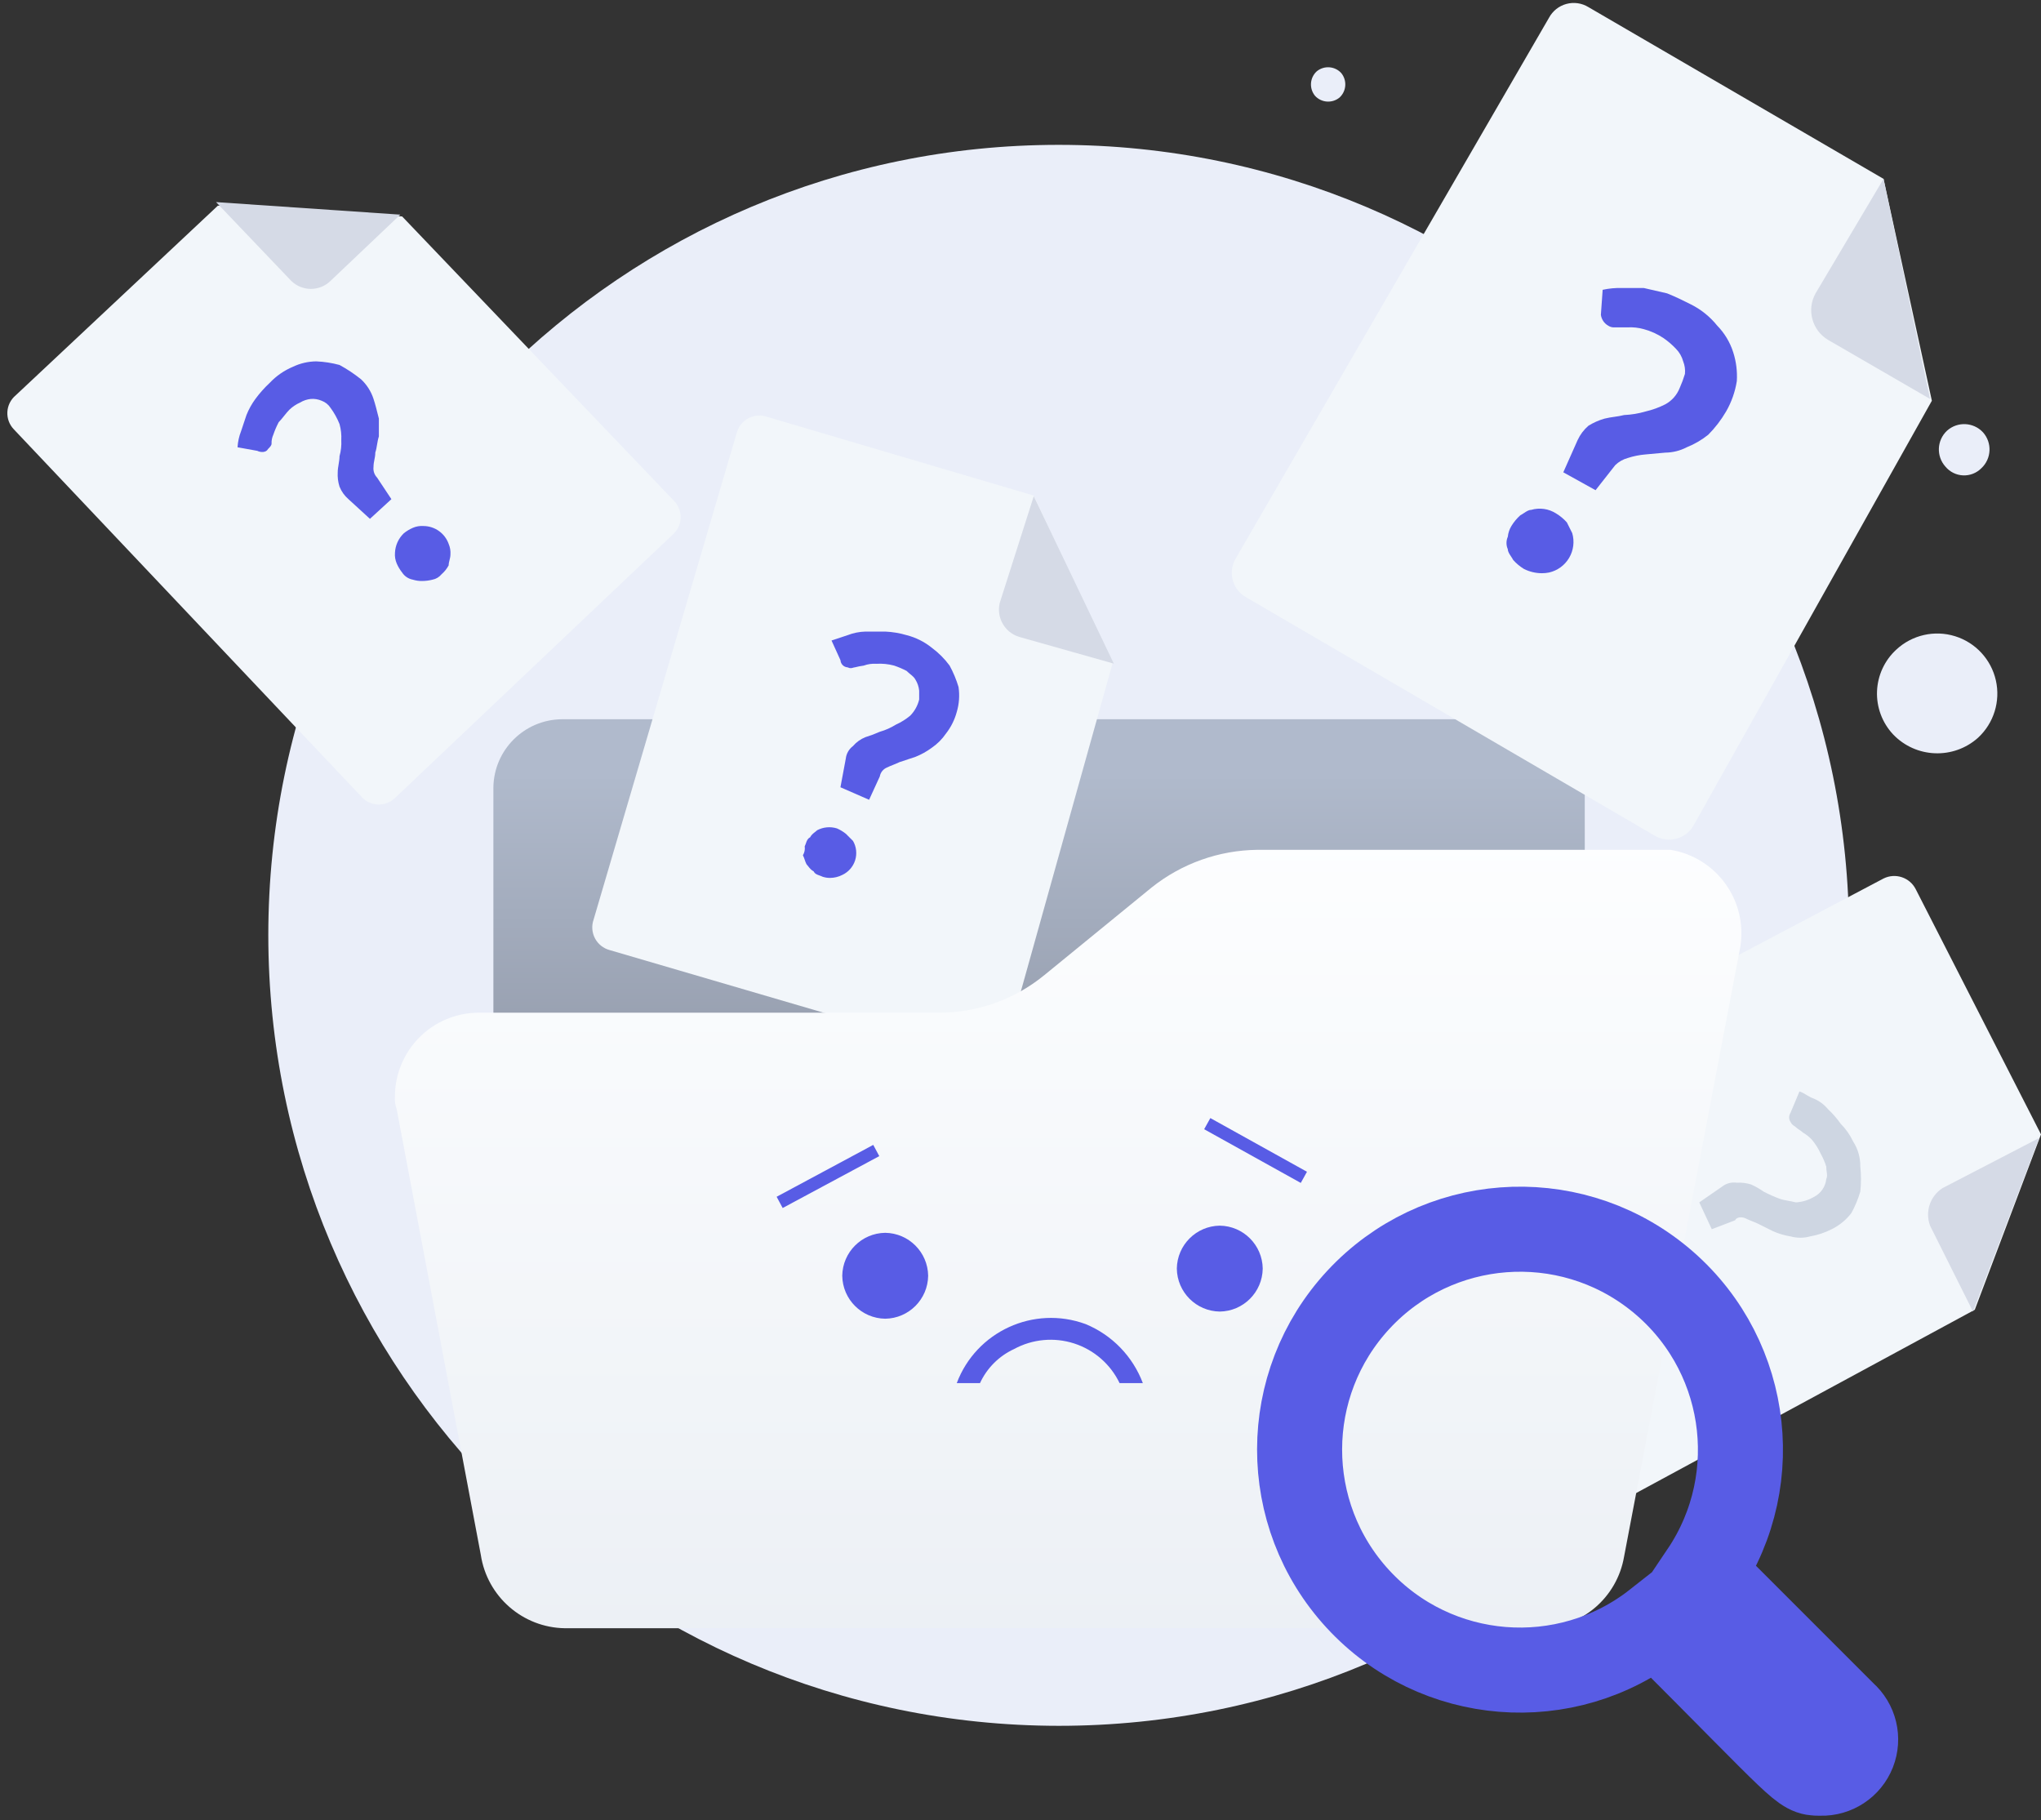 <svg width="240" height="214" viewBox="0 0 240 214" fill="none" xmlns="http://www.w3.org/2000/svg">
<rect x="0" y="0" width="240" height="214" fill="#333333" stroke="none"/>
<path d="M124.49 202.911C175.819 202.911 217.43 161.3 217.43 109.971C217.43 58.642 175.819 17.031 124.49 17.031C73.161 17.031 31.55 58.642 31.55 109.971C31.592 161.283 73.178 202.869 124.49 202.911Z" fill="#EAEEF9"/>
<path d="M66.011 84.565H178.358C182.745 84.637 186.283 88.178 186.352 92.565V163.465C186.28 167.85 182.743 171.387 178.358 171.459H66.011C61.626 171.387 58.089 167.85 58.017 163.465V92.565C58.086 88.178 61.624 84.637 66.011 84.565Z" fill="url(#paint0_linear_0_4291)"/>
<path d="M232.6 86.737C234.453 85.022 235.25 82.449 234.691 79.987C234.132 77.525 232.302 75.548 229.89 74.801C227.479 74.054 224.852 74.65 222.999 76.365C221.612 77.632 220.791 79.401 220.718 81.278C220.646 83.154 221.329 84.982 222.614 86.351C225.294 89.152 229.712 89.323 232.6 86.737Z" fill="#EAEEF9"/>
<path d="M232.986 55.052C234.189 53.931 234.274 52.053 233.177 50.828C232.056 49.624 230.179 49.538 228.953 50.635C227.748 51.756 227.662 53.635 228.76 54.861C229.274 55.481 230.026 55.856 230.831 55.892C231.635 55.929 232.418 55.624 232.986 55.052Z" fill="#EAEEF9"/>
<path d="M157.52 11.463C158.338 10.706 158.421 9.441 157.71 8.582C156.953 7.764 155.69 7.68 154.831 8.389C154.011 9.146 153.926 10.412 154.638 11.271C155.395 12.091 156.661 12.175 157.52 11.463Z" fill="#EAEEF9"/>
<path d="M227.167 47.117L199.186 96.977C198.758 97.778 198.019 98.367 197.143 98.606C196.267 98.845 195.331 98.712 194.556 98.239L146.59 70.258C145.789 69.831 145.2 69.092 144.961 68.217C144.722 67.341 144.854 66.406 145.326 65.631L182.143 2.094C182.571 1.293 183.31 0.703 184.186 0.464C185.062 0.225 185.998 0.358 186.773 0.831L221.486 21.031L227.167 47.117Z" fill="#F2F6FA"/>
<path d="M221.484 21.028L213.491 34.492C212.421 36.413 213.074 38.837 214.963 39.962L226.955 46.905" fill="#D5DAE6"/>
<path fill-rule="evenodd" clip-rule="evenodd" d="M185.511 51.745L183.828 55.531L187.62 57.634L189.934 54.69C190.346 54.288 190.853 53.999 191.408 53.848C192.089 53.627 192.794 53.486 193.508 53.428L195.824 53.217C196.703 53.208 197.567 52.992 198.347 52.586C199.256 52.222 200.107 51.725 200.872 51.113C201.685 50.294 202.391 49.374 202.972 48.377C203.608 47.272 204.035 46.06 204.233 44.8C204.301 43.661 204.159 42.52 203.813 41.433C203.438 40.247 202.789 39.166 201.919 38.278C201.065 37.216 199.987 36.354 198.763 35.755C197.923 35.333 197.081 34.913 196.029 34.491C195.606 34.385 195.131 34.28 194.655 34.175C194.184 34.071 193.713 33.967 193.293 33.862H190.77C189.993 33.836 189.216 33.907 188.456 34.073L188.247 37.017C188.319 37.544 188.628 38.009 189.087 38.278C189.333 38.446 189.632 38.521 189.928 38.489H191.401C192.039 38.455 192.678 38.526 193.293 38.7C194.117 38.921 194.9 39.276 195.609 39.75C196.143 40.118 196.637 40.542 197.081 41.014C197.483 41.424 197.773 41.931 197.923 42.486C198.11 42.953 198.182 43.459 198.132 43.96C197.958 44.534 197.748 45.096 197.503 45.643C197.181 46.452 196.585 47.122 195.82 47.537C195.085 47.91 194.307 48.192 193.504 48.378C192.683 48.619 191.836 48.76 190.981 48.798C190.56 48.904 190.192 48.956 189.824 49.009C189.456 49.062 189.088 49.114 188.667 49.22C187.999 49.411 187.362 49.694 186.773 50.062C186.238 50.527 185.808 51.101 185.511 51.745ZM177.937 65.84C178.303 66.251 178.728 66.605 179.198 66.892C179.852 67.221 180.574 67.393 181.306 67.396C181.588 67.396 181.87 67.369 182.147 67.314C183.14 67.091 183.997 66.466 184.514 65.59C185.031 64.713 185.163 63.661 184.878 62.684C184.667 62.264 184.456 61.843 184.247 61.421C183.881 61.01 183.455 60.656 182.985 60.37C182.111 59.809 181.036 59.656 180.04 59.95C179.758 59.95 179.476 60.138 179.195 60.325C179.055 60.418 178.916 60.511 178.777 60.581C178.366 60.947 178.012 61.372 177.726 61.842C177.492 62.225 177.348 62.656 177.304 63.103C177.095 63.572 177.095 64.108 177.304 64.577C177.304 64.858 177.492 65.14 177.68 65.421C177.773 65.561 177.867 65.701 177.937 65.84Z" fill="#585CE5"/>
<path d="M47.287 25.448L79.268 58.899C79.797 59.445 80.074 60.186 80.034 60.945C79.994 61.704 79.64 62.412 79.057 62.899L46.445 93.822C45.899 94.35 45.158 94.627 44.399 94.587C43.641 94.547 42.933 94.193 42.445 93.611L1.632 50.484C1.103 49.938 0.826 49.197 0.866 48.438C0.906 47.679 1.26 46.971 1.843 46.484L25.617 24.184L47.287 25.448Z" fill="#F2F6FA"/>
<path d="M25.406 23.762L34.242 33.019C35.526 34.283 37.588 34.283 38.872 33.019L47.072 25.236" fill="#D5DAE6"/>
<path fill-rule="evenodd" clip-rule="evenodd" d="M39.924 57.216C40.15 57.784 40.511 58.289 40.974 58.688L43.501 61.002L46.024 58.688L44.342 56.154C44.019 55.818 43.864 55.354 43.922 54.891C43.922 54.576 43.974 54.313 44.026 54.05C44.079 53.787 44.131 53.524 44.131 53.208C44.237 52.891 44.29 52.574 44.342 52.257C44.395 51.943 44.447 51.628 44.551 51.314V49.214C44.342 48.374 44.131 47.531 43.922 46.9C43.636 46.017 43.128 45.221 42.448 44.588C41.658 43.956 40.813 43.394 39.924 42.91C39.031 42.667 38.113 42.526 37.188 42.488C36.241 42.496 35.308 42.712 34.454 43.119C33.419 43.552 32.487 44.197 31.718 45.013C31.098 45.59 30.534 46.223 30.032 46.905C29.604 47.488 29.252 48.123 28.983 48.794C28.904 49.031 28.825 49.268 28.745 49.505C28.614 49.9 28.482 50.295 28.35 50.688C28.112 51.296 27.971 51.937 27.932 52.588L30.25 53.006C30.672 53.217 31.303 53.217 31.514 52.795C31.725 52.586 31.932 52.375 31.932 52.164C31.916 51.803 31.987 51.442 32.138 51.113C32.31 50.607 32.522 50.115 32.771 49.641C32.98 49.431 33.189 49.17 33.398 48.908C33.61 48.644 33.821 48.38 34.032 48.169C34.4 47.817 34.827 47.532 35.293 47.327C35.677 47.093 36.108 46.949 36.556 46.905C36.988 46.872 37.421 46.944 37.819 47.116C38.252 47.274 38.622 47.57 38.871 47.958C39.3 48.542 39.654 49.179 39.923 49.852C40.096 50.468 40.166 51.108 40.132 51.746C40.166 52.384 40.096 53.024 39.924 53.639C39.924 53.953 39.871 54.269 39.819 54.584C39.766 54.9 39.713 55.215 39.713 55.531C39.679 56.101 39.75 56.672 39.924 57.216ZM47.286 67.313C47.573 67.755 48.03 68.059 48.549 68.154C48.898 68.263 49.262 68.316 49.628 68.31C50.045 68.308 50.46 68.255 50.864 68.152C51.278 68.073 51.65 67.85 51.916 67.523C52.259 67.227 52.544 66.87 52.758 66.47C52.758 66.261 52.81 66.051 52.862 65.841C52.915 65.63 52.967 65.419 52.967 65.209C53 64.778 52.928 64.344 52.758 63.946C52.312 62.698 51.136 61.86 49.811 61.846C49.38 61.813 48.947 61.885 48.55 62.057C48.173 62.22 47.819 62.432 47.498 62.688C46.86 63.292 46.482 64.121 46.444 64.998C46.41 65.43 46.483 65.864 46.655 66.261C46.818 66.638 47.03 66.992 47.286 67.313Z" fill="#585CE5"/>
<path d="M130.811 78.043L118.398 122.435C118.199 123.177 117.7 123.802 117.022 124.161C116.343 124.52 115.546 124.581 114.821 124.329L71.692 111.705C70.95 111.507 70.325 111.008 69.966 110.33C69.606 109.652 69.546 108.854 69.798 108.129L86.628 50.903C86.827 50.162 87.326 49.536 88.004 49.177C88.683 48.818 89.48 48.757 90.205 49.009L121.553 58.267L130.811 78.043Z" fill="#F2F6FA"/>
<path d="M121.558 58.344L117.558 70.89C117.144 72.627 118.161 74.384 119.873 74.89L130.973 78.025" fill="#D5DAE6"/>
<path fill-rule="evenodd" clip-rule="evenodd" d="M99.456 89.194L98.827 92.561L102.197 94.033L103.454 91.291C103.536 90.82 103.854 90.423 104.296 90.239C104.506 90.134 104.77 90.028 105.033 89.923C105.296 89.818 105.558 89.714 105.768 89.608L107.662 88.979C108.335 88.709 108.971 88.356 109.556 87.926C110.217 87.475 110.788 86.904 111.239 86.243C111.824 85.494 112.253 84.636 112.502 83.718C112.788 82.764 112.86 81.759 112.713 80.773C112.452 79.897 112.099 79.052 111.66 78.25C111.069 77.449 110.361 76.741 109.56 76.15C108.694 75.454 107.689 74.952 106.613 74.678C105.793 74.436 104.946 74.294 104.091 74.256H101.777C101.056 74.274 100.344 74.417 99.672 74.678C99.043 74.889 98.412 75.099 97.779 75.308L98.83 77.622C98.858 78.075 99.219 78.436 99.671 78.464C99.965 78.611 100.156 78.553 100.316 78.505C100.385 78.484 100.449 78.464 100.513 78.464C100.86 78.374 101.211 78.305 101.566 78.256C102.038 78.083 102.541 78.011 103.043 78.045C103.75 78 104.459 78.072 105.143 78.256C105.648 78.427 106.139 78.637 106.611 78.884C106.759 79.032 106.907 79.154 107.046 79.268C107.302 79.479 107.527 79.664 107.664 79.937C107.897 80.321 108.041 80.752 108.084 81.198V82.249C107.911 82.964 107.548 83.619 107.032 84.143C106.521 84.568 105.955 84.922 105.349 85.196C104.759 85.562 104.122 85.846 103.455 86.037C102.907 86.282 102.345 86.493 101.772 86.668C101.203 86.894 100.697 87.255 100.298 87.72C99.826 88.074 99.521 88.608 99.456 89.194ZM96.356 102.931C96.476 102.973 96.601 103.017 96.727 103.08C97.011 103.174 97.307 103.221 97.606 103.219C98.106 103.216 98.599 103.097 99.044 102.869C99.767 102.532 100.315 101.907 100.555 101.147C100.794 100.386 100.704 99.56 100.305 98.869L100.304 98.869C100.095 98.659 99.674 98.238 99.463 98.029C99.142 97.773 98.789 97.561 98.413 97.398C97.643 97.159 96.81 97.236 96.096 97.61C96.032 97.675 95.948 97.739 95.858 97.809C95.649 97.969 95.402 98.159 95.255 98.451C94.96 98.599 94.873 98.85 94.773 99.132C94.731 99.252 94.687 99.378 94.624 99.504C94.679 99.869 94.604 100.241 94.413 100.556C94.519 100.767 94.572 100.925 94.625 101.084C94.677 101.241 94.73 101.398 94.834 101.607C94.898 101.671 94.962 101.754 95.031 101.845C95.192 102.053 95.383 102.302 95.675 102.447C95.822 102.743 96.074 102.832 96.356 102.931Z" fill="#585CE5"/>
<path d="M232.215 153.992L191.4 176.082C190.005 176.775 188.314 176.211 187.613 174.82L167.206 135.058C166.513 133.664 167.077 131.971 168.468 131.271L221.485 103.288C222.88 102.597 224.572 103.161 225.272 104.552L240 133.373L232.215 153.992Z" fill="#F2F6FA"/>
<path d="M239.789 133.795L228.428 139.686C226.957 140.628 226.343 142.47 226.955 144.106L232.004 154.206" fill="#D5DAE6"/>
<path fill-rule="evenodd" clip-rule="evenodd" d="M208.445 144.736C209.113 145.041 209.819 145.253 210.545 145.367V145.366C211.302 145.577 212.102 145.577 212.859 145.366C213.738 145.213 214.59 144.929 215.386 144.524C216.293 144.079 217.085 143.429 217.699 142.627C218.138 141.826 218.491 140.98 218.752 140.104C218.857 139.125 218.857 138.137 218.752 137.157C218.769 136.114 218.476 135.089 217.91 134.212C217.542 133.433 217.044 132.723 216.436 132.112C216.007 131.499 215.514 130.933 214.966 130.424C214.514 129.875 213.936 129.444 213.281 129.166C212.965 129.061 212.702 128.903 212.439 128.745C212.176 128.587 211.913 128.43 211.598 128.324L210.541 130.848C210.331 131.168 210.331 131.581 210.541 131.9C210.682 132.181 210.821 132.274 210.961 132.367C211.031 132.414 211.102 132.461 211.172 132.531C211.277 132.636 211.434 132.741 211.591 132.846C211.75 132.952 211.909 133.058 212.014 133.164C212.404 133.391 212.759 133.674 213.066 134.005C213.491 134.517 213.845 135.083 214.118 135.69C214.378 136.158 214.59 136.651 214.749 137.162C214.749 137.391 214.777 137.592 214.802 137.776C214.846 138.099 214.883 138.368 214.749 138.637C214.651 139.543 214.095 140.336 213.277 140.737C212.637 141.111 211.917 141.327 211.177 141.368C210.81 141.277 210.524 141.226 210.265 141.179C209.929 141.119 209.64 141.067 209.283 140.948C208.635 140.707 208.003 140.426 207.389 140.107C206.926 139.781 206.433 139.499 205.917 139.265C205.374 139.092 204.803 139.02 204.234 139.054C203.639 138.965 203.033 139.117 202.551 139.476L199.817 141.368L201.289 144.524L204.025 143.473C204.236 143.053 204.867 143.051 205.288 143.262C205.498 143.367 205.761 143.473 206.023 143.578C206.287 143.684 206.551 143.789 206.762 143.895L208.445 144.736ZM190.766 146.838C191.05 147.578 191.682 148.13 192.453 148.312H193.503C193.935 148.346 194.368 148.273 194.766 148.101C195.461 147.758 195.991 147.153 196.24 146.419V145.367C196.274 144.935 196.201 144.502 196.029 144.104C195.743 143.366 195.113 142.815 194.343 142.63C194.284 142.63 194.208 142.614 194.12 142.594C193.896 142.545 193.593 142.479 193.29 142.63C192.862 142.472 192.382 142.552 192.029 142.841C191.9 143.099 191.612 143.198 191.361 143.285C191.202 143.34 191.058 143.391 190.977 143.472C190.977 143.782 190.864 143.977 190.72 144.224C190.668 144.315 190.611 144.412 190.555 144.524C190.555 144.584 190.538 144.659 190.519 144.747C190.47 144.971 190.405 145.274 190.555 145.577C190.522 146.008 190.594 146.441 190.766 146.838Z" fill="#CED6E2"/>
<path d="M188.456 130.218V165.141C188.376 169.637 184.752 173.264 180.256 173.347H64.745C60.248 173.265 56.624 169.638 56.545 165.141V127.273" stroke="#1676EE" stroke-width="3" stroke-linecap="round" stroke-linejoin="round"/>
<path d="M184.037 107.707H144.485C140.64 107.677 136.91 109.02 133.966 111.494L123.447 119.907C120.453 122.293 116.756 123.624 112.928 123.694H67.9C63.375 123.702 59.708 127.369 59.7 131.894C59.667 132.326 59.739 132.76 59.911 133.158L68.111 176.286C68.774 180.329 72.216 183.33 76.311 183.439H172.458C176.54 183.494 180.039 180.532 180.658 176.496L192.243 117.175C192.573 115.023 192.022 112.829 190.716 111.088C189.41 109.346 187.458 108.204 185.3 107.918C184.902 107.746 184.469 107.674 184.037 107.707Z" fill="white"/>
<path d="M194.97 99.917H147.845C143.331 99.969 138.963 101.524 135.432 104.336L122.808 114.645C119.309 117.514 114.92 119.077 110.395 119.064H56.327C53.703 119.06 51.186 120.101 49.331 121.956C47.476 123.811 46.435 126.327 46.438 128.951C46.404 129.451 46.476 129.953 46.649 130.423L56.538 182.811C57.283 187.716 61.464 191.364 66.425 191.437H181.085C185.981 191.39 190.144 187.848 190.974 183.022L204.649 111.279C205.501 105.881 201.837 100.807 196.445 99.917H194.97Z" fill="url(#paint1_linear_0_4291)"/>
<path d="M104.092 155.046C106.865 155.009 109.104 152.769 109.141 149.995C109.103 147.223 106.864 144.984 104.092 144.946C101.319 144.984 99.08 147.222 99.041 149.995C99.078 152.77 101.318 155.01 104.092 155.046Z" fill="#585CE5"/>
<path d="M143.432 154.205C146.206 154.167 148.445 151.928 148.483 149.154C148.445 146.38 146.205 144.142 143.432 144.105C140.659 144.143 138.421 146.381 138.383 149.154C138.42 151.927 140.659 154.167 143.432 154.205Z" fill="#585CE5"/>
<path d="M134.385 162.615H131.651C130.582 160.394 128.648 158.709 126.302 157.953C123.956 157.197 121.403 157.437 119.238 158.615C117.472 159.431 116.054 160.849 115.238 162.615H112.506C114.797 156.539 121.555 153.443 127.653 155.676C130.761 156.957 133.199 159.47 134.385 162.615Z" fill="#585CE5"/>
<path fill-rule="evenodd" clip-rule="evenodd" d="M194.767 190.809C184.132 199.178 168.849 197.957 159.678 188.005C150.507 178.054 150.536 162.722 159.744 152.805C168.953 142.888 184.241 141.724 194.844 150.133C205.447 158.542 207.796 173.693 200.237 184.918L216.857 201.538C218.113 202.642 218.542 204.415 217.929 205.971C217.316 207.527 215.792 208.53 214.121 208.48H213.966C211.838 208.481 212.238 208.28 194.767 190.809Z" stroke="#585CE5" stroke-width="10"/>
<path d="M91.679 141.369L103.039 135.269" stroke="#585CE5" stroke-width="1.5"/>
<path d="M153.322 138.425L141.96 132.112" stroke="#585CE5" stroke-width="1.5"/>
<defs>
<linearGradient id="paint0_linear_0_4291" x1="97.929" y1="90.995" x2="97.929" y2="123.841" gradientUnits="userSpaceOnUse">
<stop stop-color="#B0BACC"/>
<stop offset="1" stop-color="#969EAE"/>
</linearGradient>
<linearGradient id="paint1_linear_0_4291" x1="43.738" y1="97.812" x2="43.738" y2="192.444" gradientUnits="userSpaceOnUse">
<stop stop-color="#FDFEFF"/>
<stop offset="0.996" stop-color="#ECF0F5"/>
</linearGradient>
</defs>
</svg>
